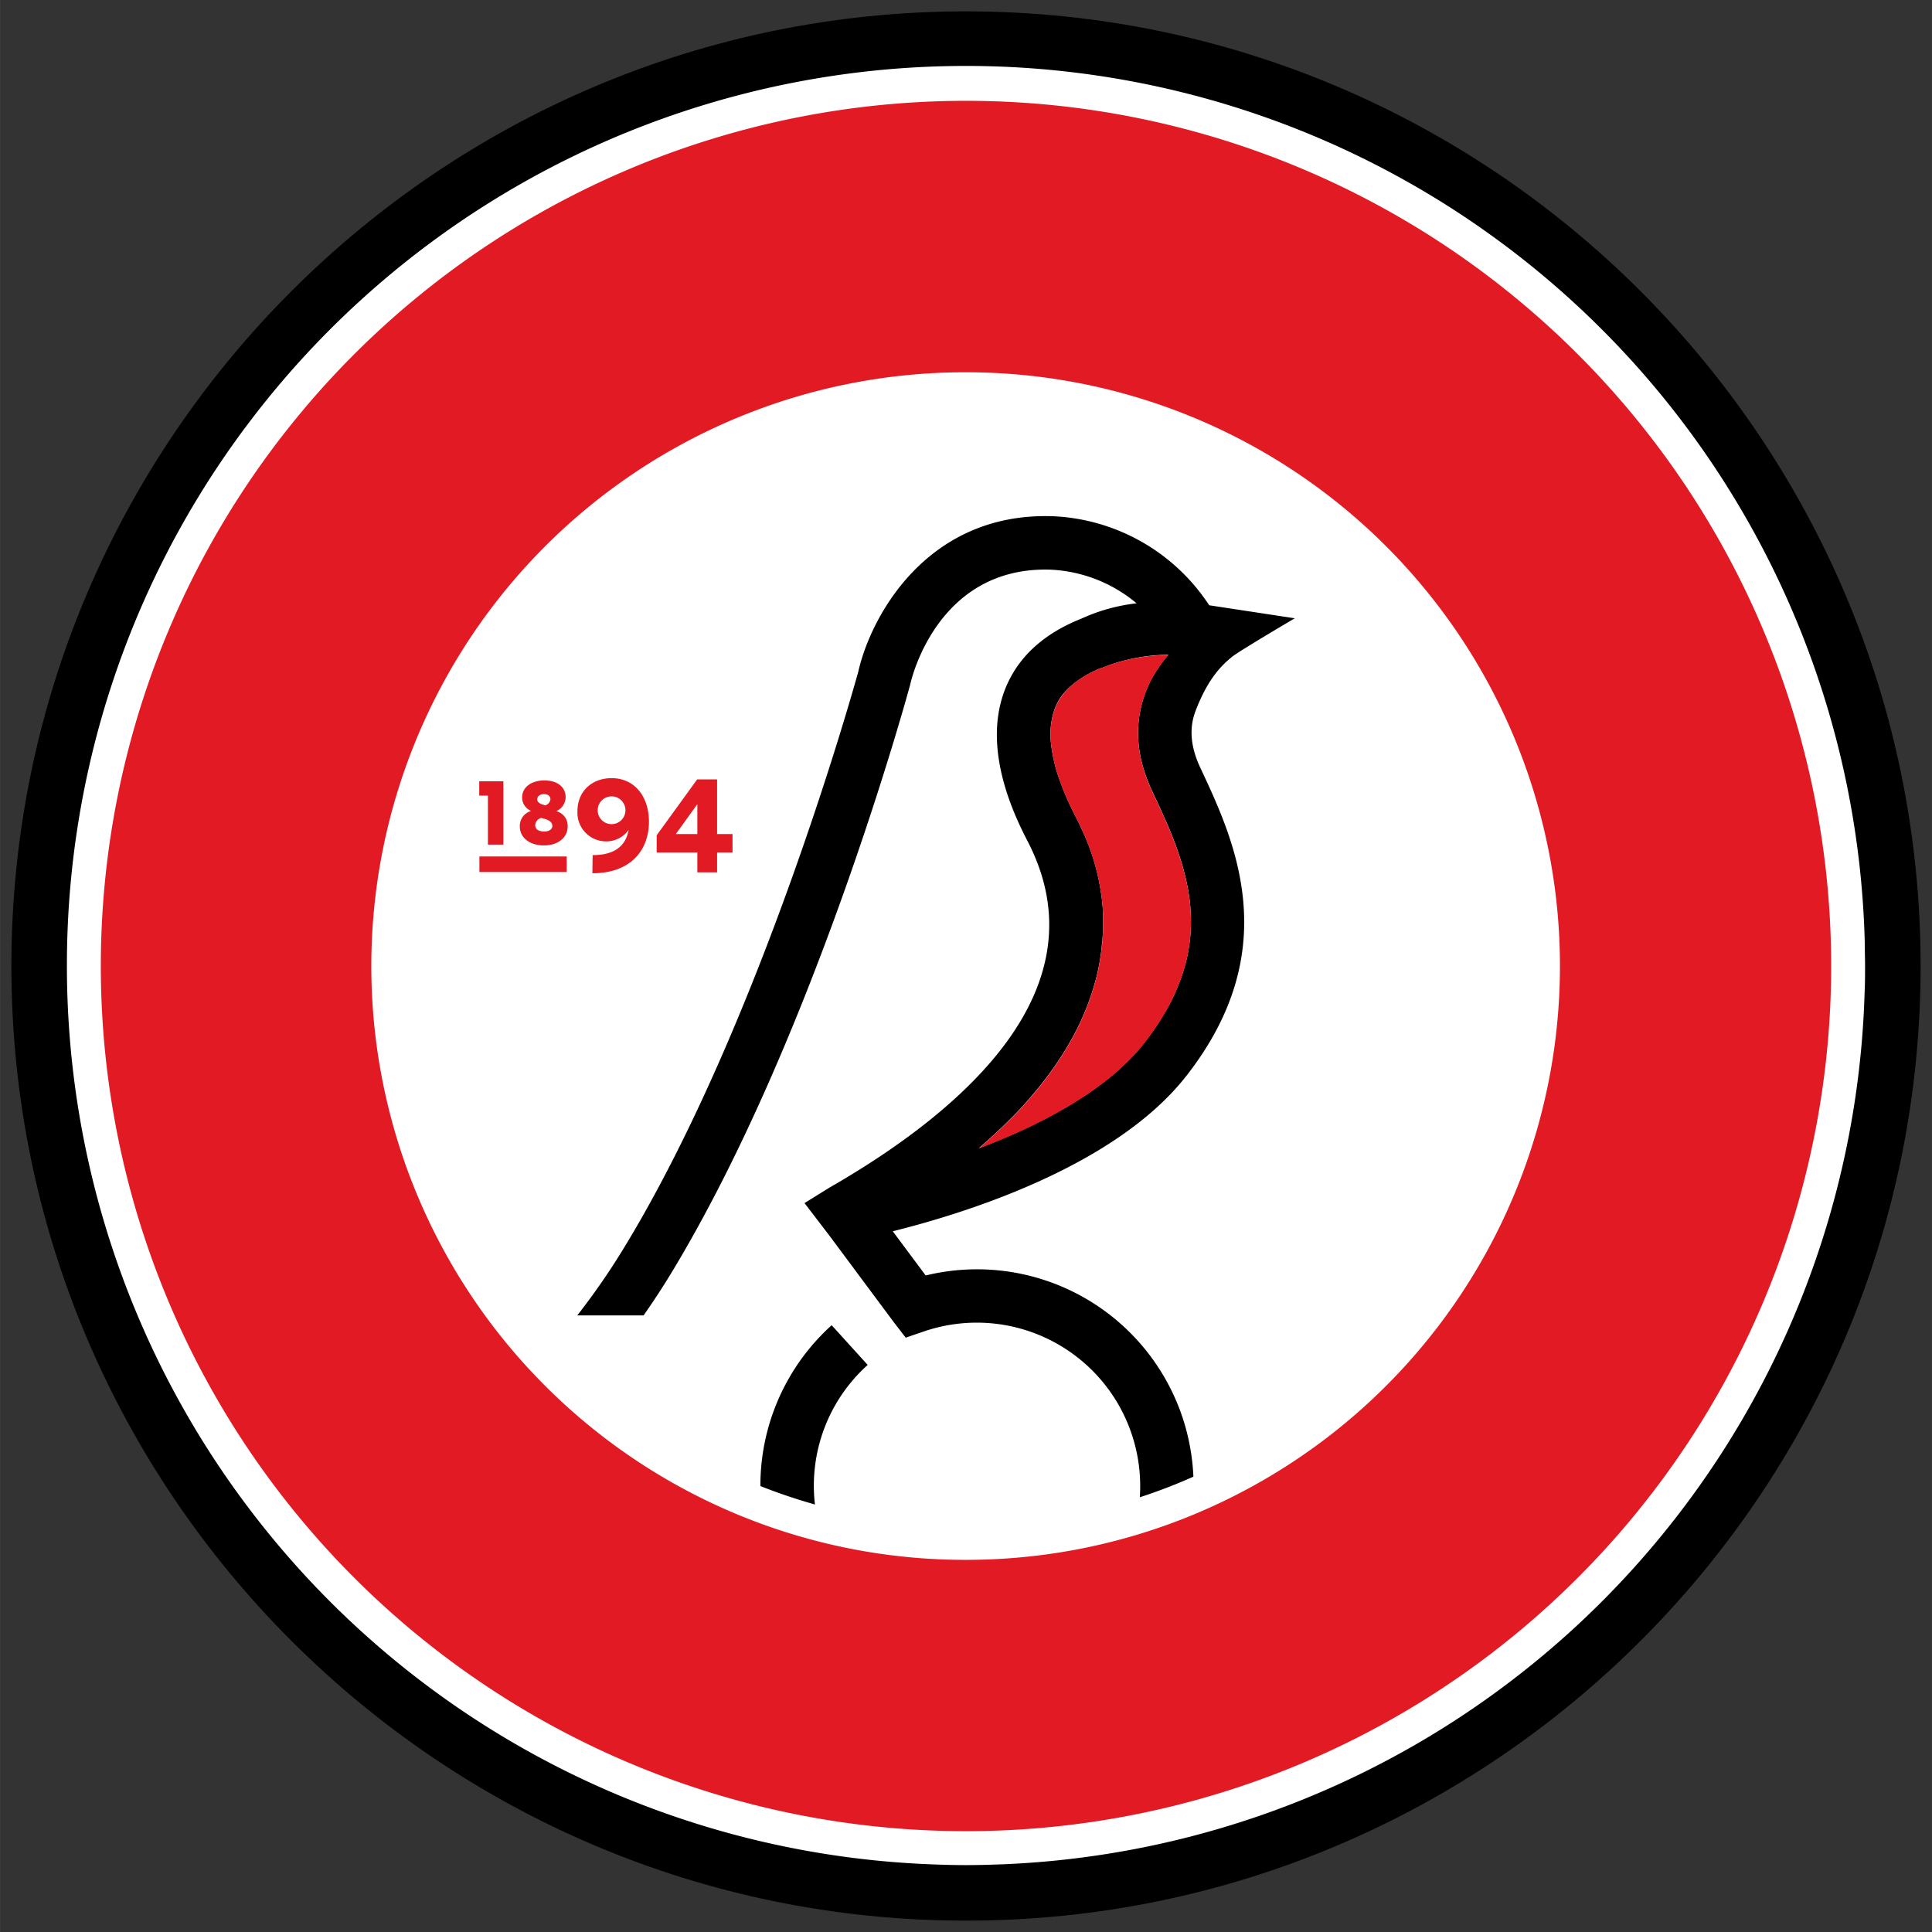 <?xml version="1.0" encoding="UTF-8" standalone="no"?>
<svg
   width="316.228"
   height="316.228"
   viewBox="0 0 85 85.002"
   version="1.1"
   id="svg7"
   sodipodi:docname="bristol-city.svg"
   inkscape:version="1.4.2 (f4327f4, 2025-05-13)"
   xmlns:inkscape="http://www.inkscape.org/namespaces/inkscape"
   xmlns:sodipodi="http://sodipodi.sourceforge.net/DTD/sodipodi-0.dtd"
   xmlns="http://www.w3.org/2000/svg"
   xmlns:svg="http://www.w3.org/2000/svg">
  <rect x="0" y="0" width="85" height="85.002" fill="#333333" stroke="none"/>
  <defs
     id="defs7" />
  <sodipodi:namedview
     id="namedview7"
     pagecolor="#ffffff"
     bordercolor="#000000"
     borderopacity="0.25"
     inkscape:showpageshadow="2"
     inkscape:pageopacity="0.0"
     inkscape:pagecheckerboard="0"
     inkscape:deskcolor="#d1d1d1"
     inkscape:zoom="2.5519562"
     inkscape:cx="158.114"
     inkscape:cy="158.114"
     inkscape:window-width="1920"
     inkscape:window-height="1009"
     inkscape:window-x="-8"
     inkscape:window-y="-8"
     inkscape:window-maximized="1"
     inkscape:current-layer="svg7" />
  <path
     d="M42.5.5C19.341.5.5 19.341.5 42.502s18.841 42 42 42 42-18.841 42-42S65.659.5 42.5.5"
     id="path1" />
  <path
     fill="#fff"
     d="M44.052 82.025c-.514.02-1.032.034-1.552.034s-1.018-.014-1.523-.034A39.55 39.55 0 0 1 2.943 42.528v-.025a39.556 39.556 0 0 1 79.099-1.059c0 .353.014.706.014 1.061s0 .75-.019 1.132a39.554 39.554 0 0 1-37.986 38.389z"
     id="path2" />
  <path
     fill="#e21a23"
     d="M42.502 4.436a38.065 38.065 0 1 0 38.063 38.063A38.065 38.065 0 0 0 42.502 4.436"
     id="path3" />
  <path
     fill="#fff"
     d="M42.421 16.379a26.125 26.125 0 0 1 26.211 26.12 26.125 26.125 0 0 1-26.13 26.13 26.125 26.125 0 0 1-.082-52.25z"
     id="path4" />
  <path
     d="M33.454 65.383a25 25 0 0 0 2.4.81 7.14 7.14 0 0 1 2.32-6.14l-1.584-1.748a9.5 9.5 0 0 0-3.136 7.078m20.767-36.497c.308-.249 2.745-1.683 2.745-1.683L53.2 26.63a8.67 8.67 0 0 0-6.908-3.919h-.028c-5.475-.156-7.95 4.388-8.503 6.84-.194.702-4.313 15.477-10.257 25.265a31 31 0 0 1-2.106 3.057h2.918c.412-.59.815-1.201 1.2-1.835 6.229-10.259 10.35-25.26 10.522-25.894l.013-.054c.048-.21 1.195-5.16 6.134-5.028a6.34 6.34 0 0 1 3.82 1.482 8 8 0 0 0-2.44.679c-1.708.679-2.844 1.756-3.375 3.18-1 2.671.531 5.656 1.036 6.638 3.342 6.505-2.905 11.863-8.736 15.212l-1.095.679 1.104 1.443 2.826 3.8.523.678.812-.278a7.19 7.19 0 0 1 9.487 7.3 24 24 0 0 0 2.358-.906 9.6 9.6 0 0 0-.502-2.674 9.53 9.53 0 0 0-11.277-6.178l-1.448-1.945c3.249-.808 9.804-2.863 12.91-6.827 4.372-5.577 2.116-10.38.625-13.558-.43-.916-.502-1.724-.226-2.473.559-1.489 1.197-2.075 1.633-2.428zm-1.858 12.366a7.4 7.4 0 0 1-.192 1.097 8 8 0 0 1-.385 1.132 7 7 0 0 1-.375.783q-.106.196-.227.398a12 12 0 0 1-.846 1.224c-1.645 2.098-4.575 3.609-7.277 4.634q.788-.679 1.46-1.358.452-.452.848-.923a16 16 0 0 0 1.086-1.407q.325-.472.598-.95a11.4 11.4 0 0 0 1.19-2.913 10 10 0 0 0 .226-1.28c0-.104.023-.206.03-.306q.037-.455.03-.88v-.28c0-.186-.021-.367-.04-.541 0-.089-.02-.175-.029-.26a10 10 0 0 0-.545-2.18c-.043-.117-.09-.226-.134-.337-.11-.264-.226-.49-.307-.678l-.147-.29a15 15 0 0 1-.356-.738c-.106-.24-.226-.53-.316-.783a7 7 0 0 1-.421-1.755 3.4 3.4 0 0 1 .165-1.464 3 3 0 0 1 .129-.288 3 3 0 0 1 .165-.271 3 3 0 0 1 .441-.473 4.6 4.6 0 0 1 1.33-.78h.023a7 7 0 0 1 .399-.152 8.1 8.1 0 0 1 2.516-.426 6 6 0 0 0-.564.77 5 5 0 0 0-.622 1.477 5 5 0 0 0-.124.724 5.3 5.3 0 0 0 .178 1.896 7 7 0 0 0 .414 1.118c.166.355.335.713.498 1.08.034.076.07.155.104.226.184.42.358.85.514 1.29q.053.154.104.31a11 11 0 0 1 .36 1.404 8 8 0 0 1 .133 1.44c0 .24-.011.484-.034.71"
     id="path5" />
  <g
     fill="#e21a23"
     id="g7">
    <path
       d="M31.549 34.291h-.876l-1.783 2.46v.757h1.79v.872h.869v-.872h.679v-.812h-.679zm-.869 2.405h-.948l.948-1.314zm-3.774-2.46c-.86 0-1.5.578-1.5 1.447a1.26 1.26 0 0 0 1.256 1.335 1.2 1.2 0 0 0 .995-.505c-.154.853-.808 1.109-1.584 1.109l-.011.798c1.701 0 2.489-1.025 2.489-2.274-.005-1.126-.65-1.91-1.645-1.91m0 2.024a.61.61 0 1 1 0-1.222.61.61 0 1 1 0 1.222m-5.815 1.423h3.84v.683h-3.84zm3.378-1.994a.68.68 0 0 0 .416-.61c0-.474-.391-.743-.936-.743-.546 0-.978.283-.978.747a.64.64 0 0 0 .4.597.68.68 0 0 0-.502.68c0 .492.432.836 1.06.836.626 0 1.045-.348 1.045-.837a.66.66 0 0 0-.505-.67m-.532-.75c.177 0 .279.096.279.225a.32.32 0 0 1-.227.27l-.115-.037c-.158-.047-.24-.13-.24-.226.007-.15.134-.233.303-.233m.012 1.646c-.242 0-.403-.093-.403-.278a.35.35 0 0 1 .274-.32l.14.042q.34.094.34.31c0 .144-.14.246-.351.246m-1.804-2.208h-1.061v.629h.382v2.156h.68zM51.786 43.493a8 8 0 0 0 .385-1.131 7.4 7.4 0 0 0 .192-1.098q.034-.36.034-.71a8 8 0 0 0-.134-1.44 10.827 10.827 0 0 0-.36-1.405l-.103-.31q-.237-.657-.514-1.29a4 4 0 0 0-.104-.225c-.163-.367-.333-.724-.498-1.08a7 7 0 0 1-.414-1.117 5.3 5.3 0 0 1-.179-1.897 5 5 0 0 1 .125-.724 5 5 0 0 1 .622-1.477 6 6 0 0 1 .563-.77 8.1 8.1 0 0 0-2.516.412q-.204.072-.398.152h-.023a4.6 4.6 0 0 0-1.33.78 3 3 0 0 0-.439.487 3 3 0 0 0-.165.272 3 3 0 0 0-.13.287 3.4 3.4 0 0 0-.164 1.464 7 7 0 0 0 .42 1.756q.137.379.317.783c.12.269.227.484.356.737l.147.29c.09.185.196.412.307.679l.134.337c.045.11.086.24.129.37q.098.29.183.619a11 11 0 0 1 .233 1.19c0 .086.02.172.03.26q.027.262.038.54v.281c0 .283 0 .577-.03.88 0 .1-.017.202-.029.306a10 10 0 0 1-.226 1.28 11.4 11.4 0 0 1-1.19 2.913 14 14 0 0 1-.598.95 16 16 0 0 1-1.086 1.408q-.396.466-.848.923-.679.679-1.46 1.357c2.702-1.025 5.632-2.536 7.277-4.634a12 12 0 0 0 .846-1.224q.121-.2.227-.398.21-.397.373-.783z"
       id="path7" />
  </g>
</svg>
